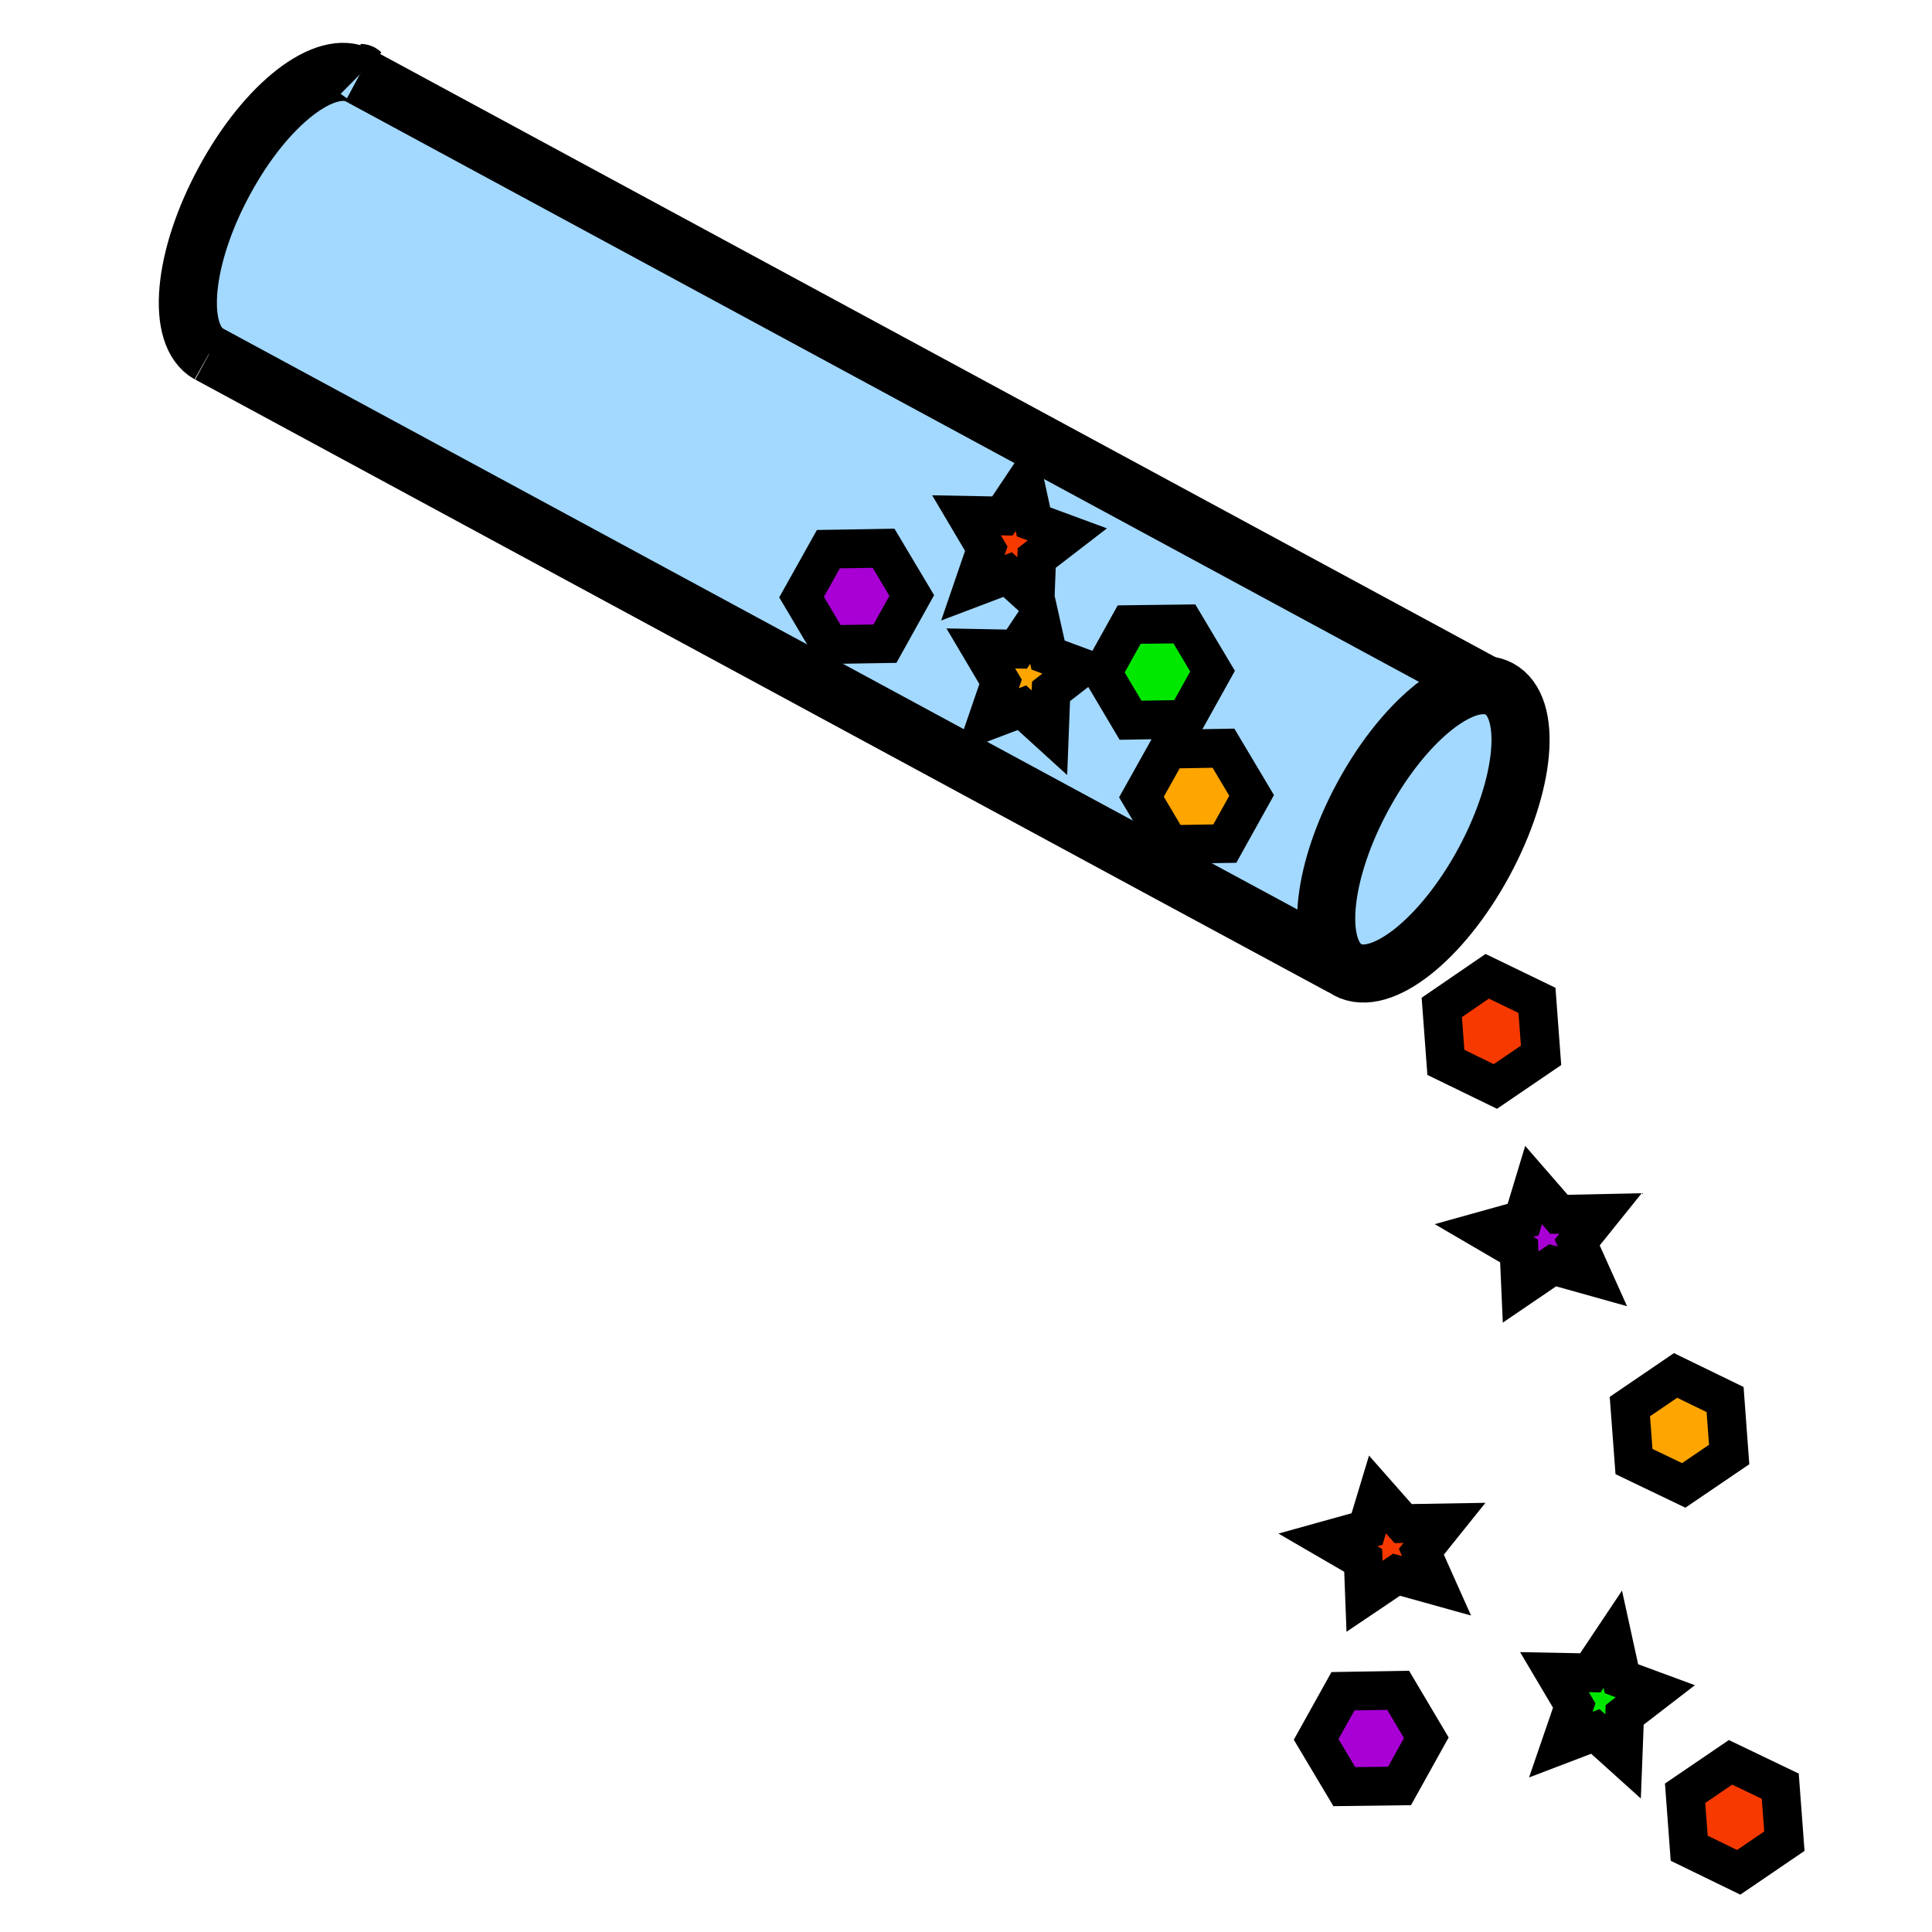 <svg height="850.394" viewBox="0 0 850.394 850.394" width="850.394" xmlns="http://www.w3.org/2000/svg"><path d="m783.61 786.22 1.81 24.2-20.11 13.7-21.79-10.6-1.8-24.2 20-13.61z" fill="#f73900"/><path d="m759.32 616.02 1.79 24.2-20 13.6-21.89-10.5-1.81-24.2 20.11-13.7z" fill="#ffa500"/><path d="m728.62 744.42-13.5 10.4-.7 18.3-12.2-11-15.21 5.8 5.91-17.21-8.7-14.69 15.8.3 9.89-14.8 3.81 17.4z" fill="#00e800"/><path d="m704.51 534.12-10.29 12.8 6.7 14.9-17.5-4.9-14.1 9.6-.7-15.9-15.41-9 17.21-4.8 4.6-15.2 11.2 12.89z" fill="#a800d4"/><path d="m676.52 440.32 1.8 24.2-20.11 13.7-21.79-10.6-1.8-24.2 20-13.7z" fill="#f73900"/><path d="m653.21 379.42c-18.49 34.2-45.39 55.4-60.09 47.4-.8-.4-1.5-.9-2.2-1.5-12.2-10.1-8.6-42.4 8.9-74.7 16.3-30.2 39.199-50.2 54.399-49 2.101.1 3.99.7 5.69 1.6 14.811 8 11.711 42.1-6.699 76.2z" fill="#a3d9ff"/><path d="m635.82 670.31-10.2 12.71 6.7 15-17.6-4.9-14.1 9.5-.6-15.8-15.51-9.01 17.21-4.79 4.6-15.21 11.3 12.81z" fill="#f73900"/><path d="m615.42 744.01 12.39 20.9-11.79 21.2-24.3.31-12.4-20.8 11.8-21.2z" fill="#a800d4"/><path d="m590.82 425.52-81.311-43.9 5.311-9.9 24.3-.4 11.8-21.2-12.4-20.8-16.399.3-.2-13 11.8-21.2-12.399-20.8-24.301.3-11.8 21.2-9.1-2.3-14.8-5.5-3.9-17.4-1.8-7 .7-18.3 13.5-10.4-14.9-5.5-3.8-17.4 8.6-15.9 194.5 105.2c-15.2-1.2-38.1 18.8-54.399 49-17.5 32.3-21.101 64.6-8.9 74.7z" fill="#a3d9ff"/><path d="m538.52 329.32 12.4 20.8-11.8 21.2-24.3.4-12.4-20.9 11.8-21.1 7.9-.1z" fill="#ffa500"/><path d="m521.32 274.62 12.4 20.8-11.8 21.2-24.3.4-12.4-20.9 11.8-21.2z" fill="#00e800"/><path d="m476.12 293.82-13.5 10.5-.7 18.2-12.1-11-15.3 5.8 5.9-17.2-8.7-14.7 15.8.3 9.9-14.8 3.9 17.4z" fill="#ffa500"/><path d="m469.82 235.22-13.5 10.4-.7 18.3-12.1-11-15.3 5.8 5.9-17.2-8.7-14.7 15.8.3 9.9-14.8 3.8 17.4z" fill="#f73900"/><path d="m388.92 241.32 12.4 20.8-11.8 21.2-24.3.4-12.4-20.9 11.8-21.1z" fill="#a800d4"/><path d="m158.12 33.32 301.6 163.1-8.6 15.9-9.9 14.8-15.8-.3 8.7 14.7-5.9 17.2 15.3-5.8 12.101 11 1.8 7-9.9 14.8-15.8-.3 8.7 14.7-5.9 17.2 15.301-5.8 12.1 11 .7-18.2 13.5-10.5 9.1 2.3 12.4 20.9 24.3-.4.2 13-7.9.1-11.8 21.1 12.4 20.9-5.311 9.9-417.491-225.8h-.1c-14.6-8.2-11.6-42.3 6.91-76.3 18.39-34 44.49-54 59.29-46.2zm243.2 228.8-12.4-20.8-24.3.4-11.8 21.1 12.4 20.9 24.3-.4z" fill="#a3d9ff"/><g fill="none"><g stroke="#000"><path d="m590.92 425.32c-12.2-10.1-8.6-42.4 8.9-74.7 16.3-30.2 39.199-50.2 54.399-49 2.101.1 3.99.7 5.69 1.6 14.81 8 11.71 42.1-6.7 76.2-18.49 34.2-45.39 55.4-60.09 47.4-.799-.4-1.499-.9-2.199-1.5zm-432.2-393.2c.1 0 .1 0 .2.1m-67 123.6c-14.6-8.2-11.6-42.3 6.91-76.3 18.39-34 44.49-54 59.29-46.2" stroke-width="25.575"/><path d="m158.12 33.32 301.6 163.1 194.5 105.2 2.5 1.3m-65.8 122.7-.1-.1-81.31-43.9-417.49-225.8h-.1" stroke-width="25.575"/><path d="m783.61 786.22 1.81 24.2-20.11 13.7-21.79-10.6-1.8-24.2 20-13.61zm-24.29-170.2 1.79 24.2-20 13.6-21.89-10.5-1.81-24.2 20.11-13.7zm-82.8-175.7 1.8 24.2-20.11 13.7-21.79-10.6-1.8-24.2 20-13.7zm-50.9 242.7 6.7 15-17.6-4.9-14.1 9.5-.6-15.8-15.51-9.01 17.21-4.79 4.6-15.21 11.3 12.81 18.2-.31zm68.6-136.1 6.7 14.9-17.5-4.9-14.1 9.6-.7-15.9-15.41-9 17.21-4.8 4.6-15.2 11.2 12.89 18.29-.39zm-114.9 218.7 11.8-21.2 24.3-.41 12.39 20.9-11.79 21.2-24.3.31zm-94.1-469.5 11.8-21.2 24.3-.3 12.4 20.8-11.8 21.2-24.3.4zm-96.3-54.8 12.4 20.8-11.8 21.2-24.3.4-12.4-20.9 11.8-21.1zm125.9 130.4-12.4-20.9 11.8-21.1 7.9-.1 16.4-.3 12.4 20.8-11.8 21.2zm200.3 383.1-.7 18.3-12.2-11-15.21 5.8 5.91-17.21-8.7-14.69 15.8.3 9.89-14.8 3.81 17.4 14.9 5.5zm-239-461-13.5 10.5-.7 18.2-12.1-11-15.3 5.8 5.9-17.2-8.7-14.7 15.8.3 9.9-14.8 3.9 17.4zm-20.5-29.9-12.1-11-15.3 5.8 5.9-17.2-8.7-14.7 15.8.3 9.9-14.8 3.8 17.4 14.9 5.5-13.5 10.4z" stroke-width="17.05"/></g><path d="m0 0h850.394v850.394h-850.394z"/></g></svg>